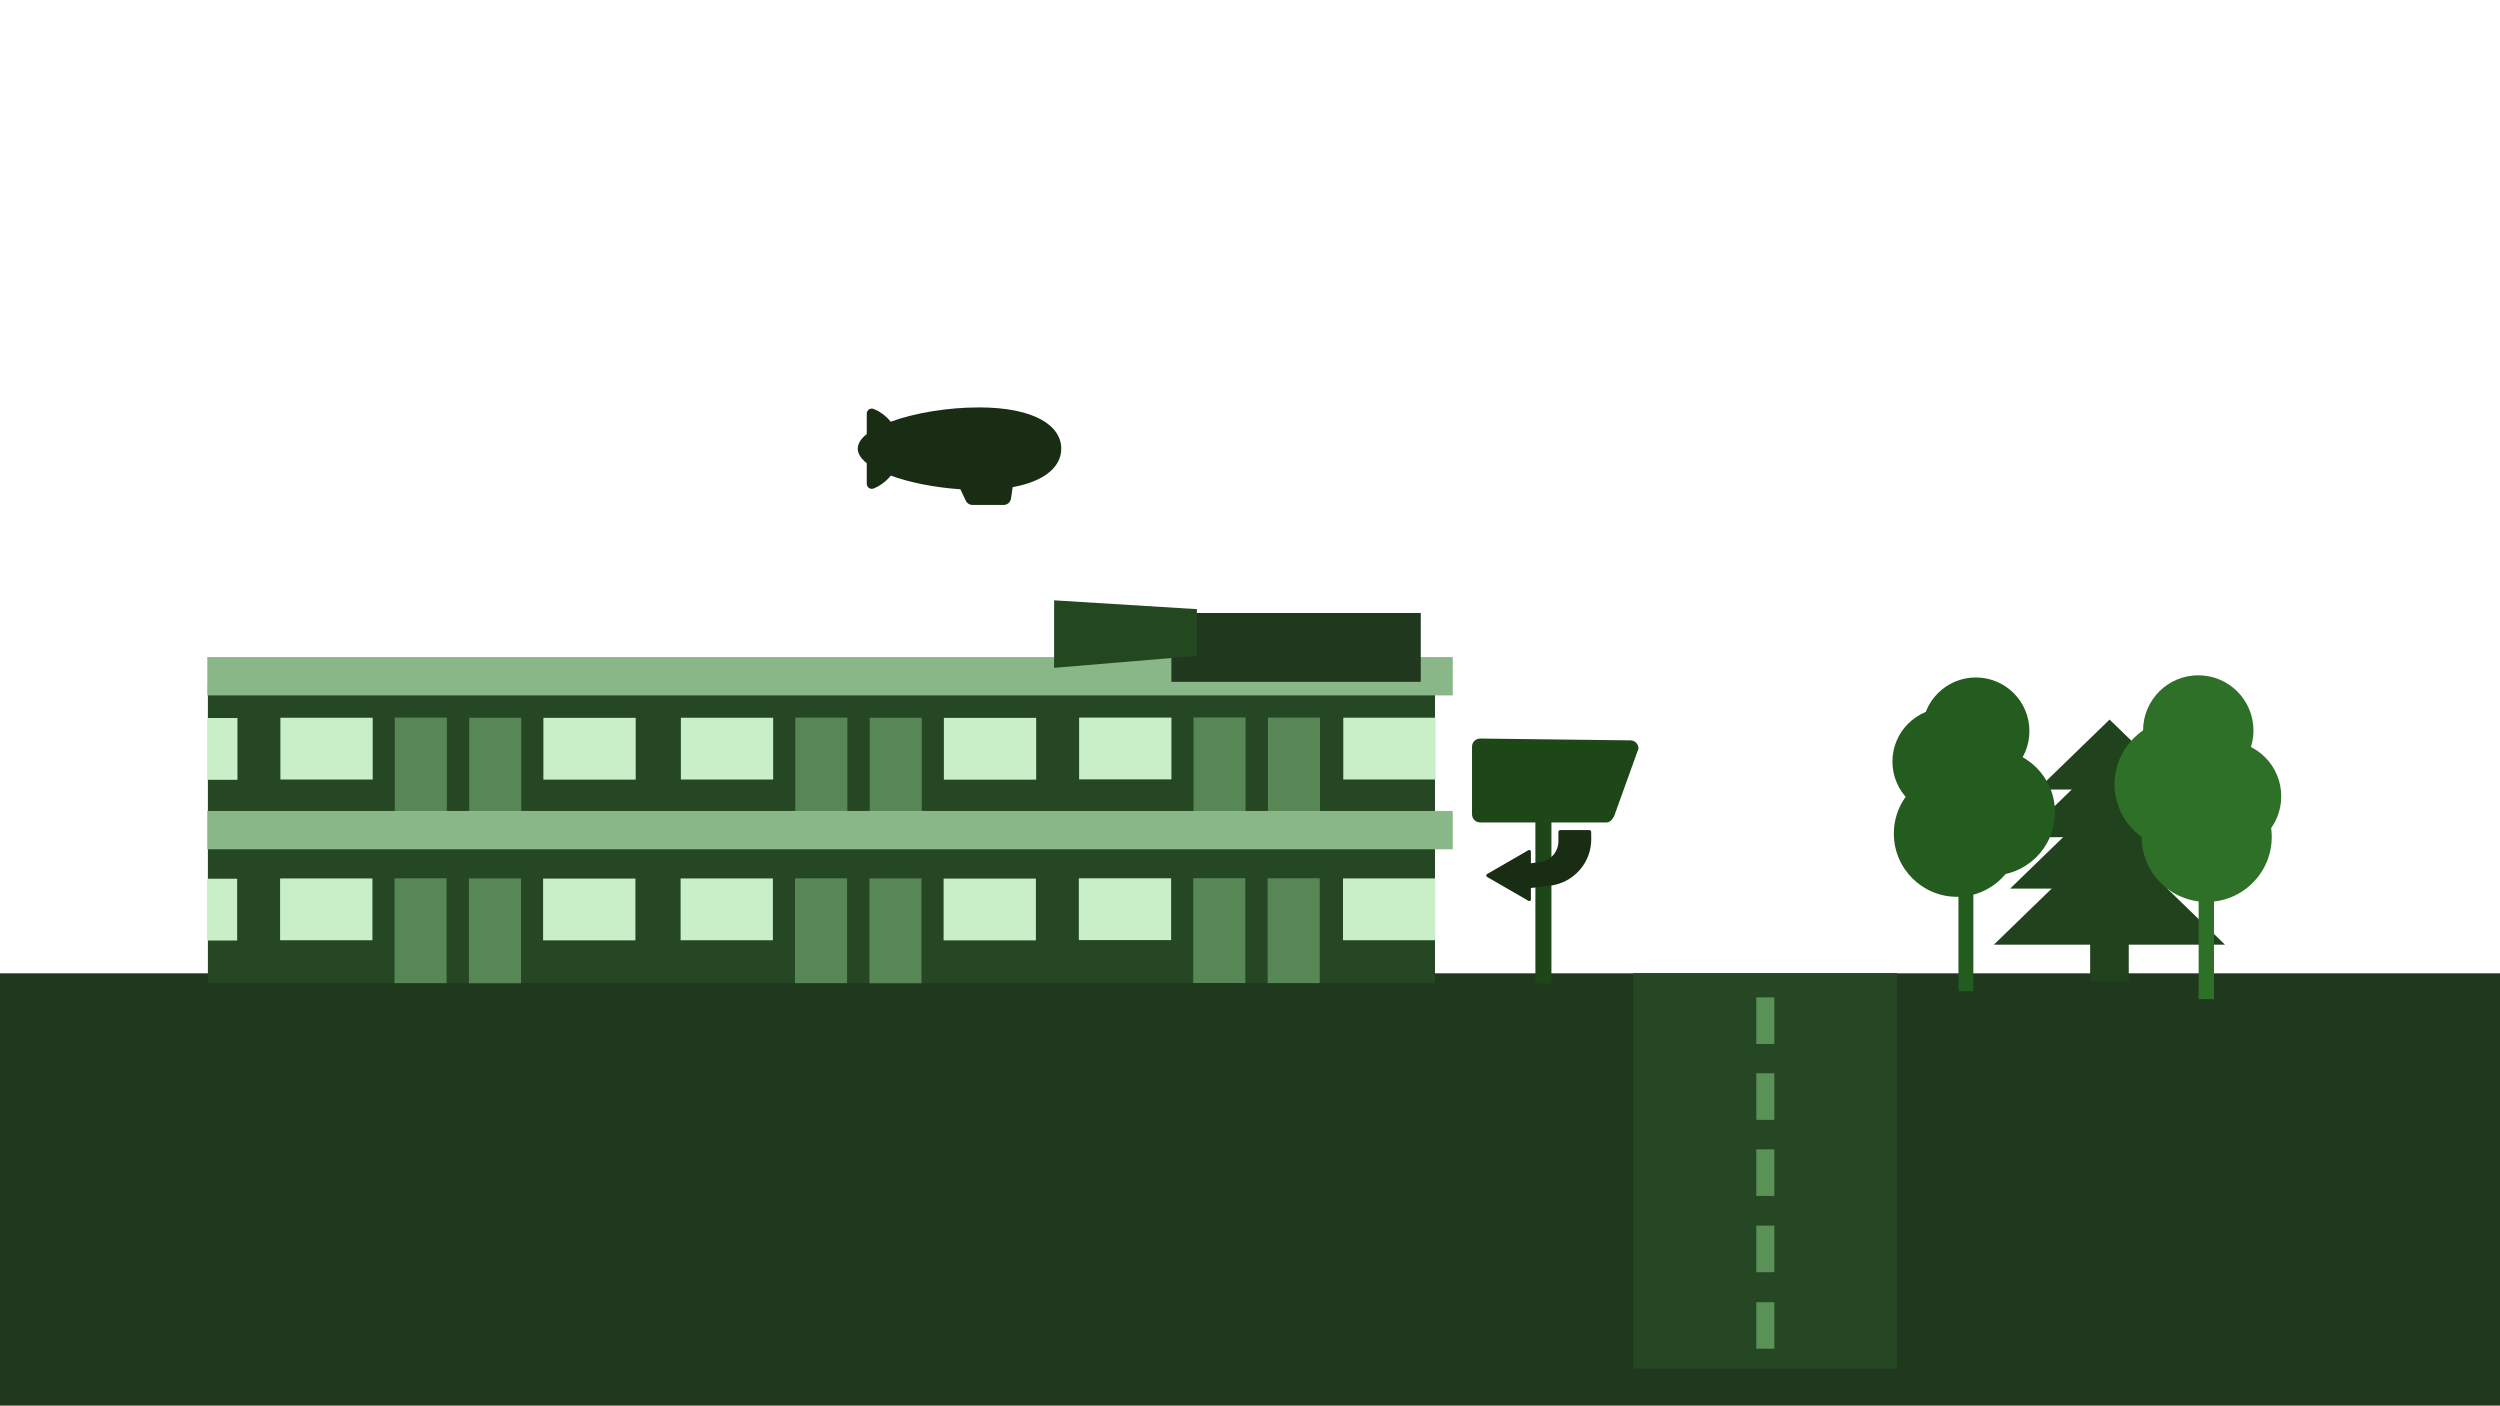 <?xml version="1.0" encoding="UTF-8"?>
<svg xmlns="http://www.w3.org/2000/svg" viewBox="0 0 3840 2160">
  <g id="result-move">
    <rect x="0" y="1495" width="3840" height="664" style="fill: #1f381e; stroke-width: 0px;"/>
    <rect x="2508.57" y="1494.71" width="405.36" height="607.29" style="fill: #264724; stroke-width: 0px;"/>
    <rect x="2697.67" y="1532.01" width="27.68" height="71.52" style="fill: #5a9156; stroke-width: 0px;"/>
    <rect x="2697.67" y="1648.56" width="27.68" height="71.52" style="fill: #5a9156; stroke-width: 0px;"/>
    <rect x="2697.67" y="1765.42" width="27.68" height="71.52" style="fill: #5a9156; stroke-width: 0px;"/>
    <rect x="2697.67" y="1882.57" width="27.68" height="71.52" style="fill: #5a9156; stroke-width: 0px;"/>
    <rect x="2697.67" y="2000.14" width="27.68" height="71.52" style="fill: #5a9156; stroke-width: 0px;"/>
    <rect x="319.32" y="1051.44" width="1884.83" height="458.69" style="fill: #264724; stroke-width: 0px;"/>
    <rect x="1947.57" y="1102.19" width="79.96" height="161.02" style="fill: #568755; stroke-width: 0px;"/>
    <rect x="2063.3" y="1102.41" width="141.78" height="94.9" style="fill: #c8efc7; stroke-width: 0px;"/>
    <rect x="1833.27" y="1102.01" width="79.96" height="161.02" transform="translate(3746.5 2365.04) rotate(180)" style="fill: #568755; stroke-width: 0px;"/>
    <rect x="1657.52" y="1102.22" width="141.78" height="94.9" transform="translate(3456.83 2299.35) rotate(180)" style="fill: #c8efc7; stroke-width: 0px;"/>
    <rect x="1335.87" y="1102.43" width="79.96" height="161.02" style="fill: #568755; stroke-width: 0px;"/>
    <rect x="1449.8" y="1102.65" width="141.78" height="94.9" style="fill: #c8efc7; stroke-width: 0px;"/>
    <rect x="1221.57" y="1102.25" width="79.96" height="161.02" transform="translate(2523.1 2365.52) rotate(180)" style="fill: #568755; stroke-width: 0px;"/>
    <rect x="1045.83" y="1102.47" width="141.78" height="94.9" transform="translate(2233.43 2299.83) rotate(180)" style="fill: #c8efc7; stroke-width: 0px;"/>
    <rect x="720.73" y="1102.42" width="79.96" height="161.02" style="fill: #568755; stroke-width: 0px;"/>
    <rect x="834.66" y="1102.63" width="141.78" height="94.9" style="fill: #c8efc7; stroke-width: 0px;"/>
    <rect x="606.43" y="1102.24" width="79.96" height="161.02" transform="translate(1292.82 2365.5) rotate(180)" style="fill: #568755; stroke-width: 0px;"/>
    <rect x="430.69" y="1102.45" width="141.78" height="94.9" transform="translate(1003.15 2299.81) rotate(180)" style="fill: #c8efc7; stroke-width: 0px;"/>
    <rect x="318.44" y="1102.88" width="46.3" height="94.9" style="fill: #c8efc7; stroke-width: 0px;"/>
    <rect x="318.44" y="1009.26" width="1912.95" height="58.87" style="fill: #89b788; stroke-width: 0px;"/>
    <rect x="318.44" y="1245.63" width="1912.95" height="58.87" style="fill: #89b788; stroke-width: 0px;"/>
    <rect x="1947.13" y="1349.04" width="79.96" height="161.02" style="fill: #568755; stroke-width: 0px;"/>
    <rect x="2062.87" y="1349.26" width="141.78" height="94.9" style="fill: #c8efc7; stroke-width: 0px;"/>
    <rect x="1832.83" y="1348.86" width="79.96" height="161.02" transform="translate(3745.62 2858.74) rotate(180)" style="fill: #568755; stroke-width: 0px;"/>
    <rect x="1657.09" y="1349.08" width="141.78" height="94.9" transform="translate(3455.95 2793.06) rotate(180)" style="fill: #c8efc7; stroke-width: 0px;"/>
    <rect x="1335.43" y="1349.28" width="79.96" height="161.02" style="fill: #568755; stroke-width: 0px;"/>
    <rect x="1449.36" y="1349.5" width="141.78" height="94.9" style="fill: #c8efc7; stroke-width: 0px;"/>
    <rect x="1221.13" y="1349.1" width="79.96" height="161.02" transform="translate(2522.23 2859.23) rotate(180)" style="fill: #568755; stroke-width: 0px;"/>
    <rect x="1045.39" y="1349.32" width="141.78" height="94.9" transform="translate(2232.56 2793.54) rotate(180)" style="fill: #c8efc7; stroke-width: 0px;"/>
    <rect x="720.29" y="1349.27" width="79.96" height="161.02" style="fill: #568755; stroke-width: 0px;"/>
    <rect x="834.22" y="1349.49" width="141.78" height="94.9" style="fill: #c8efc7; stroke-width: 0px;"/>
    <rect x="605.99" y="1349.09" width="79.96" height="161.02" transform="translate(1291.95 2859.2) rotate(180)" style="fill: #568755; stroke-width: 0px;"/>
    <rect x="430.25" y="1349.31" width="141.78" height="94.9" transform="translate(1002.28 2793.52) rotate(180)" style="fill: #c8efc7; stroke-width: 0px;"/>
    <rect x="318" y="1349.73" width="46.3" height="94.9" style="fill: #c8efc7; stroke-width: 0px;"/>
    <rect x="1799.24" y="941.56" width="383.05" height="105.7" style="fill: #1f381e; stroke-width: 0px;"/>
    <polygon points="1838.45 1007.44 1619.11 1025.78 1619.11 922.1 1838.45 935.66 1838.45 1007.44" style="fill: #23471f; stroke-width: 0px;"/>
    <rect x="2358.38" y="1259.52" width="24.62" height="251" style="fill: #1e4718; stroke-width: 0px;"/>
    <path d="M2467.82,1263.29h-194.26c-6.92,0-12.54-5.61-12.54-12.54v-103.81c0-6.92,5.61-12.54,12.54-12.54l230.66,2.8c6.92,0,12.54,5.61,12.54,12.54l-35.7,99.06c-.33.91-.48,1.87-.85,2.76-1.72,4.15-6.12,11.73-12.39,11.73Z" style="fill: #1e4718; stroke-width: 0px;"/>
    <path d="M2349.1,1326.25v37.96l31.61-3.76c36.53-4.34,63.91-35.54,63.46-72.33l-.12-10.19c-.02-1.63-1.35-2.94-2.98-2.94h-44.38c-1.64,0-2.98,1.33-2.98,2.98v14.19c0,16.23-12.06,29.93-28.16,31.98l-16.45,2.1Z" style="fill: #182d14; stroke-width: 0px;"/>
    <path d="M2284.09,1346.95l63.58,36.71c1.69.97,3.8-.24,3.8-2.19v-73.42c0-1.95-2.11-3.17-3.8-2.19l-63.58,36.71c-1.69.97-1.69,3.41,0,4.39Z" style="fill: #182d14; stroke-width: 0px;"/>
  </g>
  <g id="result-fade-3">
    <g id="result-fade-3-animation">
      <path d="M1503.21,625.8c-47.27,0-98.46,8.5-135.1,21.94-6.9-8.61-15.9-15.42-26.22-19.59-5.05-2.04-10.55,1.72-10.55,7.16v31.44c-8.8,6.96-13.86,14.5-13.86,22.38,0,5.22,2.21,10.29,6.27,15.14,2.07,2.48,4.62,4.89,7.6,7.24v31.63c0,5.44,5.5,9.2,10.55,7.16,10.37-4.2,19.42-11.05,26.34-19.74,29.46,10.78,68.28,18.38,106.9,20.94l8.26,17.52c1.9,4.03,5.96,6.6,10.41,6.6h47.7c5.53,0,10.25-3.93,11.3-9.31.03-.18.07-.36.09-.54l1.31-8.96,1.26-8.59c37.14-6.72,60-20.93,69.5-38.7,3.42-6.4,5.11-13.27,5.11-20.41,0-34.98-40.54-63.34-126.86-63.34Z" style="fill: #182d14; stroke-width: 0px;"/>
    </g>
  </g>
  <g id="result-fade-2">
    <rect x="3210.48" y="1405.68" width="59.29" height="101.65" transform="translate(6480.24 2913.02) rotate(180)" style="fill: #20421d; stroke-width: 0px;"/>
    <polygon points="3240.08 1278.78 3417.58 1451.01 3062.58 1451.01 3240.08 1278.78" style="fill: #20421d; stroke-width: 0px;"/>
    <polygon points="3240.36 1216.62 3393.17 1364.89 3087.55 1364.89 3240.36 1216.62" style="fill: #20421d; stroke-width: 0px;"/>
    <polygon points="3240.2 1156.41 3373.66 1285.9 3106.74 1285.9 3240.2 1156.41" style="fill: #20421d; stroke-width: 0px;"/>
    <polygon points="3240.3 1105.26 3351.07 1212.74 3129.53 1212.74 3240.3 1105.26" style="fill: #20421d; stroke-width: 0px;"/>
  </g>
  <g id="result-fade-1">
    <rect x="3008.17" y="1355.69" width="22.9" height="166.81" transform="translate(6039.23 2878.19) rotate(180)" style="fill: #245b1e; stroke-width: 0px;"/>
    <circle cx="3005.99" cy="1280.46" r="97.04" style="fill: #245b1e; stroke-width: 0px;"/>
    <circle cx="3059.41" cy="1247.75" r="97.04" style="fill: #245b1e; stroke-width: 0px;"/>
    <circle cx="2989.09" cy="1169.79" r="82.32" style="fill: #245b1e; stroke-width: 0px;"/>
    <circle cx="3034.88" cy="1122.91" r="82.32" style="fill: #245b1e; stroke-width: 0px;"/>
    <rect x="3377.11" y="1362.9" width="23.58" height="171.8" style="fill: #2e7028; stroke-width: 0px;"/>
    <circle cx="3389.47" cy="1285.42" r="99.94" style="fill: #2e7028; stroke-width: 0px;"/>
    <circle cx="3347.92" cy="1204.57" r="99.94" style="fill: #2e7028; stroke-width: 0px;"/>
    <circle cx="3419.22" cy="1223.1" r="84.78" style="fill: #2e7028; stroke-width: 0px;"/>
    <circle cx="3376.55" cy="1122.04" r="84.78" style="fill: #2e7028; stroke-width: 0px;"/>
  </g>
</svg>